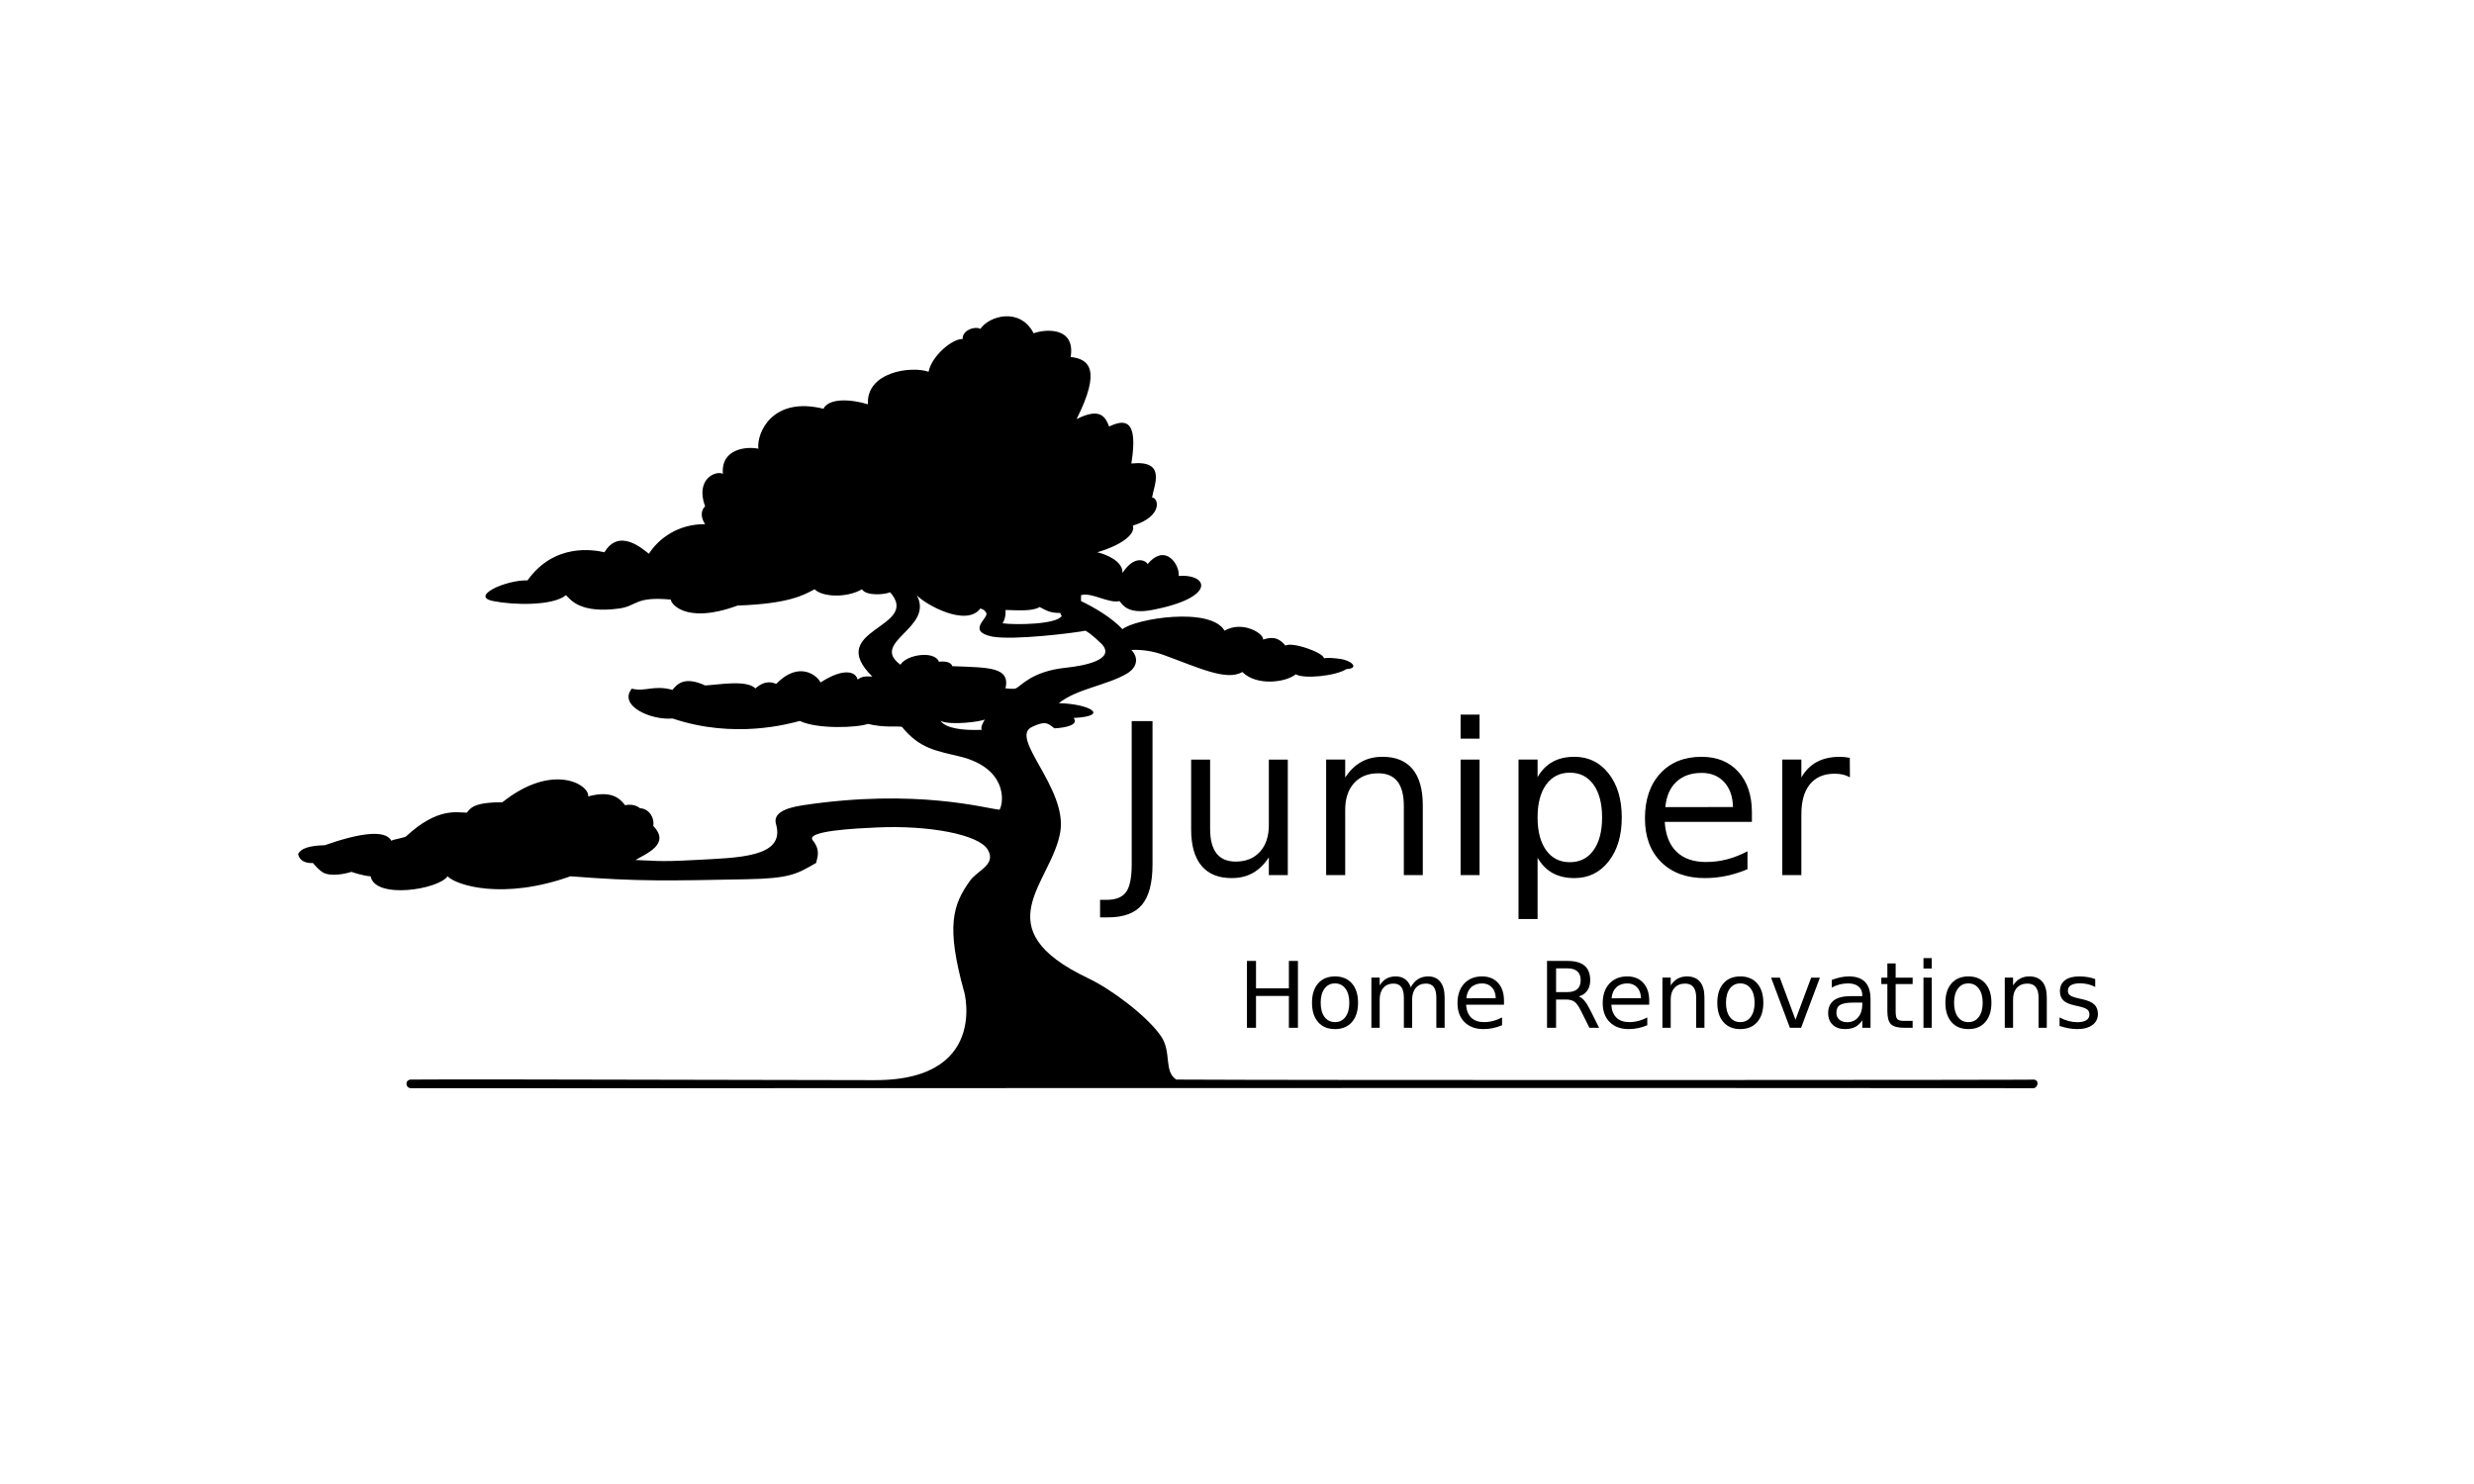 <svg height="4799" viewBox="0 0 7999 4799" width="8000" xmlns="http://www.w3.org/2000/svg" xmlns:xlink="http://www.w3.org/1999/xlink"><symbol id="a" overflow="visible"><path d="m66.969-498.047h67.312v463.359c0 60.039-11.387 103.625-34.156 130.75-22.773 27.133-59.367 40.703-109.781 40.703h-25.656v-56.703h20.984c29.77 0 50.758-8.344 62.969-25.031 12.219-16.68 18.328-46.586 18.328-89.719zm0 0"/></symbol><symbol id="b" overflow="visible"><path d="m57.969-147.453v-226.172h61.312v223.844c0 35.367 6.883 61.887 20.656 79.562 13.781 17.68 34.441 26.516 61.984 26.516 33.094 0 59.242-10.562 78.453-31.688 19.219-21.125 28.828-49.926 28.828-86.406v-211.828h61.312v373.625h-61.312v-57.375c-14.875 22.688-32.148 39.539-51.812 50.547-19.656 11-42.48 16.5-68.469 16.5-42.875 0-75.422-13.344-97.641-40.031-22.211-26.688-33.312-65.719-33.312-117.094zm154.281-235.172"/></symbol><symbol id="c" overflow="visible"><path d="m374.516-225.5v225.5h-61.312v-223.5c0-35.363-6.887-61.828-20.656-79.391-13.773-17.57-34.43-26.359-61.969-26.359-33.105 0-59.211 10.562-78.312 31.688-19.105 21.125-28.656 49.93-28.656 86.406v211.156h-61.641v-373.625h61.641v58.047c14.664-22.457 31.938-39.242 51.812-50.359 19.883-11.125 42.82-16.688 68.812-16.688 42.875 0 75.305 13.293 97.297 39.875 21.988 26.574 32.984 65.656 32.984 117.25zm0 0"/></symbol><symbol id="d" overflow="visible"><path d="m64.312-373.625h61.297v373.625h-61.297zm0-145.438h61.297v77.719h-61.297zm0 0"/></symbol><symbol id="e" overflow="visible"><path d="m123.609-56.047v198.156h-61.641v-515.734h61.641v56.719c12.883-22.238 29.156-38.75 48.812-49.531 19.664-10.789 43.16-16.188 70.484-16.188 45.312 0 82.129 18.016 110.453 54.047 28.32 36.023 42.484 83.391 42.484 142.109 0 58.711-14.164 106.078-42.484 142.109-28.324 36.023-65.141 54.031-110.453 54.031-27.324 0-50.82-5.391-70.484-16.172-19.656-10.789-35.93-27.305-48.812-49.547zm208.594-130.422c0-45.145-9.277-80.562-27.828-106.25-18.543-25.688-44.031-38.531-76.469-38.531-32.43 0-57.918 12.844-76.469 38.531-18.555 25.688-27.828 61.105-27.828 106.25 0 45.148 9.273 80.562 27.828 106.25 18.551 25.68 44.039 38.516 76.469 38.516 32.438 0 57.926-12.836 76.469-38.516 18.551-25.688 27.828-61.102 27.828-106.25zm0 0"/></symbol><symbol id="f" overflow="visible"><path d="m383.516-202.156v30.031h-281.891c2.664 42.25 15.379 74.445 38.141 96.578 22.77 22.125 54.484 33.188 95.141 33.188 23.539 0 46.363-2.891 68.469-8.672 22.102-5.789 44.039-14.469 65.812-26.031v58.047c-21.992 9.344-44.539 16.461-67.641 21.344-23.105 4.895-46.543 7.344-70.312 7.344-59.531 0-106.68-17.344-141.438-52.031-34.762-34.695-52.141-81.625-52.141-140.781 0-61.156 16.488-109.691 49.469-145.609 32.988-35.914 77.473-53.875 133.453-53.875 50.195 0 89.898 16.184 119.109 48.547 29.219 32.355 43.828 76.328 43.828 131.922zm-61.312-18.016c-.449-33.582-9.836-60.379-28.156-80.391-18.324-20.008-42.59-30.016-72.797-30.016-34.211 0-61.59 9.672-82.141 29.016-20.543 19.344-32.371 46.59-35.484 81.734zm0 0"/></symbol><symbol id="g" overflow="visible"><path d="m280.547-316.234c-6.887-4.008-14.383-6.957-22.484-8.844-8.105-1.895-17.047-2.844-26.828-2.844-34.648 0-61.246 11.289-79.797 33.859-18.555 22.574-27.828 54.992-27.828 97.25v196.812h-61.641v-373.625h61.641v58.047c12.883-22.676 29.656-39.52 50.312-50.531 20.664-11.008 45.77-16.516 75.312-16.516 4.219 0 8.879.281 13.984.844 5.113.555 10.781 1.383 17 2.484zm0 0"/></symbol><symbol id="h" overflow="visible"><path d="m29.109-216.281h29.266v88.656h106.312v-88.656h29.266v216.281h-29.266v-103h-106.312v103h-29.266zm0 0"/></symbol><symbol id="i" overflow="visible"><path d="m90.812-143.562c-14.293 0-25.59 5.578-33.891 16.734-8.305 11.156-12.453 26.445-12.453 45.859 0 19.406 4.125 34.688 12.375 45.844 8.258 11.156 19.582 16.734 33.969 16.734 14.195 0 25.445-5.598 33.75-16.797 8.301-11.207 12.453-26.469 12.453-45.781 0-19.219-4.152-34.453-12.453-45.703-8.305-11.258-19.555-16.891-33.75-16.891zm0-22.594c23.176 0 41.379 7.539 54.609 22.609 13.227 15.062 19.844 35.922 19.844 62.578 0 26.555-6.617 47.387-19.844 62.5-13.23 15.117-31.434 22.672-54.609 22.672-23.273 0-41.496-7.555-54.672-22.672-13.18-15.113-19.766-35.945-19.766-62.5 0-26.656 6.586-47.516 19.766-62.578 13.176-15.07 31.398-22.609 54.672-22.609zm0 0"/></symbol><symbol id="j" overflow="visible"><path d="m154.266-131.094c6.656-11.977 14.617-20.816 23.891-26.516 9.27-5.695 20.18-8.547 32.734-8.547 16.895 0 29.93 5.918 39.109 17.75 9.176 11.836 13.766 28.664 13.766 50.484v97.922h-26.797v-97.062c0-15.539-2.758-27.078-8.266-34.609-5.5-7.531-13.902-11.297-25.203-11.297-13.805 0-24.715 4.59-32.734 13.766-8.012 9.168-12.016 21.668-12.016 37.5v91.703h-26.797v-97.062c0-15.633-2.758-27.191-8.266-34.672-5.5-7.488-13.996-11.234-25.484-11.234-13.617 0-24.434 4.609-32.453 13.828-8.012 9.219-12.016 21.699-12.016 37.438v91.703h-26.797v-162.25h26.797v25.219c6.082-9.945 13.375-17.285 21.875-22.016 8.5-4.738 18.586-7.109 30.266-7.109 11.781 0 21.801 2.996 30.062 8.984 8.258 5.992 14.367 14.684 18.328 26.078zm0 0"/></symbol><symbol id="k" overflow="visible"><path d="m166.719-87.781v13.031h-122.547c1.164 18.355 6.695 32.34 16.594 41.953 9.895 9.605 23.676 14.406 41.344 14.406 10.238 0 20.16-1.254 29.766-3.766 9.613-2.52 19.148-6.289 28.609-11.312v25.219c-9.562 4.055-19.367 7.141-29.406 9.266-10.043 2.125-20.23 3.188-30.562 3.188-25.875 0-46.371-7.531-61.484-22.594-15.105-15.07-22.656-35.453-22.656-61.141 0-26.551 7.164-47.625 21.5-63.219 14.344-15.602 33.68-23.406 58.016-23.406 21.82 0 39.082 7.027 51.781 21.078 12.695 14.055 19.047 33.152 19.047 57.297zm-26.656-7.828c-.188-14.582-4.266-26.219-12.234-34.906-7.969-8.695-18.523-13.047-31.656-13.047-14.867 0-26.766 4.203-35.703 12.609-8.93 8.406-14.07 20.234-15.422 35.484zm0 0"/></symbol><symbol id="l" overflow="visible"/><symbol id="m" overflow="visible"><path d="m131.656-101.406c6.281 2.125 12.391 6.668 18.328 13.625 5.938 6.949 11.898 16.508 17.891 28.672l29.688 59.109h-31.422l-27.672-55.484c-7.148-14.477-14.074-24.082-20.781-28.812-6.711-4.738-15.859-7.109-27.453-7.109h-31.859v91.406h-29.266v-216.281h66.047c24.727 0 43.176 5.168 55.344 15.5 12.164 10.336 18.25 25.934 18.25 46.797 0 13.617-3.168 24.918-9.5 33.906-6.324 8.98-15.523 15.203-27.594 18.672zm-73.281-90.828v76.781h36.781c14.102 0 24.75-3.258 31.938-9.781 7.195-6.52 10.797-16.102 10.797-28.75 0-12.656-3.602-22.191-10.797-28.609-7.188-6.426-17.836-9.641-31.938-9.641zm0 0"/></symbol><symbol id="n" overflow="visible"><path d="m162.812-97.922v97.922h-26.656v-97.062c0-15.352-2.996-26.844-8.984-34.469-5.992-7.625-14.969-11.438-26.938-11.438-14.387 0-25.734 4.59-34.047 13.766-8.305 9.168-12.453 21.668-12.453 37.5v91.703h-26.797v-162.25h26.797v25.219c6.375-9.758 13.879-17.051 22.516-21.875 8.645-4.832 18.617-7.25 29.922-7.25 18.633 0 32.734 5.773 42.297 17.312 9.562 11.543 14.344 28.516 14.344 50.922zm0 0"/></symbol><symbol id="o" overflow="visible"><path d="m8.828-162.25h28.25l50.703 136.172 50.688-136.172h28.25l-60.844 162.25h-36.203zm0 0"/></symbol><symbol id="p" overflow="visible"><path d="m101.688-81.562c-21.543 0-36.465 2.465-44.766 7.391-8.305 4.93-12.453 13.328-12.453 25.203 0 9.469 3.113 16.98 9.344 22.531 6.227 5.555 14.703 8.328 25.422 8.328 14.77 0 26.617-5.238 35.547-15.719 8.938-10.477 13.406-24.406 13.406-41.781v-5.953zm53.156-11v92.562h-26.656v-24.625c-6.086 9.855-13.668 17.125-22.75 21.812-9.074 4.676-20.18 7.016-33.312 7.016-16.605 0-29.809-4.656-39.609-13.969-9.805-9.32-14.703-21.805-14.703-37.453 0-18.258 6.109-32.023 18.328-41.297 12.219-9.27 30.441-13.906 54.672-13.906h37.375v-2.594c0-12.27-4.031-21.758-12.094-28.469-8.062-6.719-19.387-10.078-33.969-10.078-9.273 0-18.305 1.117-27.094 3.344-8.781 2.219-17.23 5.547-25.344 9.984v-24.625c9.758-3.758 19.223-6.582 28.391-8.469 9.176-1.883 18.109-2.828 26.797-2.828 23.469 0 40.992 6.086 52.578 18.25 11.594 12.168 17.391 30.617 17.391 55.344zm0 0"/></symbol><symbol id="q" overflow="visible"><path d="m54.312-208.312v46.062h54.906v20.719h-54.906v88.078c0 13.23 1.812 21.73 5.438 25.5 3.625 3.762 10.988 5.641 22.094 5.641h27.375v22.312h-27.375c-20.574 0-34.773-3.836-42.594-11.516-7.824-7.676-11.734-21.656-11.734-41.938v-88.078h-19.547v-20.719h19.547v-46.062zm0 0"/></symbol><symbol id="r" overflow="visible"><path d="m27.953-162.25h26.656v162.25h-26.656zm0-63.156h26.656v33.75h-26.656zm0 0"/></symbol><symbol id="s" overflow="visible"><path d="m131.375-157.469v25.219c-7.531-3.863-15.355-6.758-23.469-8.688-8.117-1.938-16.516-2.906-25.203-2.906-13.23 0-23.152 2.031-29.766 6.094-6.617 4.055-9.922 10.133-9.922 18.234 0 6.188 2.363 11.047 7.094 14.578 4.738 3.523 14.254 6.871 28.547 10.047l9.125 2.031c18.926 4.062 32.367 9.789 40.328 17.172 7.969 7.387 11.953 17.695 11.953 30.922 0 15.074-5.965 27.008-17.891 35.797-11.93 8.781-28.32 13.172-49.172 13.172-8.688 0-17.742-.852-27.156-2.547-9.418-1.688-19.34-4.219-29.766-7.594v-27.531c9.852 5.125 19.555 8.969 29.109 11.531 9.562 2.555 19.023 3.828 28.391 3.828 12.551 0 22.207-2.145 28.969-6.438 6.758-4.301 10.141-10.363 10.141-18.188 0-7.238-2.438-12.789-7.312-16.656-4.875-3.863-15.57-7.582-32.078-11.156l-9.281-2.172c-16.512-3.477-28.438-8.812-35.781-16-7.336-7.195-11-17.07-11-29.625 0-15.258 5.406-27.039 16.219-35.344 10.82-8.312 26.176-12.469 46.062-12.469 9.852 0 19.125.727 27.812 2.172 8.688 1.449 16.703 3.621 24.047 6.516zm0 0"/></symbol><g><use x="3592.023" xlink:href="#a" y="2830.491"/><use x="3793.276" xlink:href="#b" y="2830.491"/><use x="4225.769" xlink:href="#c" y="2830.491"/><use x="4658.263" xlink:href="#d" y="2830.491"/><use x="4847.854" xlink:href="#e" y="2830.491"/><use x="5281.013" xlink:href="#f" y="2830.491"/><use x="5700.845" xlink:href="#g" y="2830.491"/></g><g><use x="4002.586" xlink:href="#h" y="3324.391"/><use x="4225.649" xlink:href="#i" y="3324.391"/><use x="4407.14" xlink:href="#j" y="3324.391"/><use x="4696.108" xlink:href="#k" y="3324.391"/><use x="4878.614" xlink:href="#l" y="3324.391"/><use x="4972.908" xlink:href="#m" y="3324.391"/><use x="5165.698" xlink:href="#k" y="3324.391"/><use x="5348.204" xlink:href="#n" y="3324.391"/><use x="5536.214" xlink:href="#i" y="3324.391"/><use x="5717.706" xlink:href="#o" y="3324.391"/><use x="5893.259" xlink:href="#p" y="3324.391"/><use x="6075.04" xlink:href="#q" y="3324.391"/><use x="6191.351" xlink:href="#r" y="3324.391"/><use x="6273.769" xlink:href="#i" y="3324.391"/><use x="6455.261" xlink:href="#n" y="3324.391"/><use x="6643.27" xlink:href="#s" y="3324.391"/></g><path d="m3461.625 1154.641c60.18 6.715 99.312 41.141 19.137 200.992 76.352-38.457 92.742-7.801 105.293 23.926 45.664-21.453 96.309-31.191 71.785 119.637 113.699-11.828 74.086 67.945 66.996 110.066 20.566-.273 37.031 60.617-62.227 90.922 8.707 22.711-24.391 59.129-114.852 86.141 29.516 6.77 83.684 29.562 81.363 66.996 37.426-57.812 74.367-42.141 81.344-28.711 59.645-71.02 105.035 6.277 100.504 38.277 95.734-7.176 124.281 69.895-86.133 110.07-81.254 15.52-96.402-19.457-105.293-28.699-34.805 8.555-90.328-29.633-124.43-19.16v19.16c46.48 22.184 100.297 54.672 134.008 90.91 42.141-34.418 284.949-73.48 330.059 4.734 59.699-34.195 128.59 10.805 124.578 28.773 23.449-6.848 46.207-11.938 72.289 19.496 21.738-13.203 123.074 22.48 124.449 40.84 15.852-2.227 33.914-.223 50.141 1.859 40.691 5.234 65.898 31.281 22.293 33.414-33.602 22.113-137.5 32.656-163.449 16.727-32.023 26.438-126.492 38.875-172.715-7.426-51.199 30.281-141.844-14.238-256.309-55.711-32.867-11.828-67.719-17.164-102.617-15.707 27.23 28.777 15.332 59-14.367 76.562-64.715 38.297-162.34 49.027-220.145 95.719 98.461 1.781 168.52 41.512 47.855 47.84 17.227 22.094-24.391 31.656-62.207 33.512-21.328-16.949-28.883-25.23-71.785-4.789-76.891 33.953 114.555 198.438 90.926 339.773-27.773 166.098-251.312 311.18 90.922 473.754 74.98 35.625 190.035 122.23 234.512 186.633 35.438 51.348 8.41 114.656 49.621 140.684 400.305 2.523 2878.582 1.559 2771.027 0 21.68.316 15.371 27.883 0 27.863-1115.406-1.707-5134.68.801-5246.734 0-17.277-.797-19.676-27.902 1.855-27.863 80.164-.707 348.57-.891 1498.805 1.855 391.301.945 278.34-324.309 288.922-286.102-58.773-212.27-36.961-280.625 19.137-358.914 24.578-34.289 85.859-51.461 57.418-100.492-28.438-49.027-189.996-79.566-358.926-71.77-63.242 2.914-237.52 10.602-205.793 43.07 24.969 32.285 12.773 55.062 9.578 71.77-62.688 35.555-82.16 49.941-224.934 52.652-253.094 4.789-346.543 7.852-569.504-9.582-217.652 77.805-369.578 29.074-397.219 0-29.922 43.109-234.77 75.078-248.859 0-24.133-1-62.215-14.348-62.215-14.348s-51.629 17.488-86.137 4.789c-16.246-5.996-38.285-33.512-38.285-33.512s-40.441 4.941-47.855-28.719c8.566-18.414 36.605-27.438 86.133-28.699 111.309-39.172 196.242-51.648 215.359-14.352 6.977-5.07 40.188-8.895 47.859-14.371 101.828-94.531 164.309-76.559 196.215-76.559 11.16-12.773 19.082-33.992 114.855-33.512 162.852-130.137 282.18-56.898 277.578-19.141 82.793-22.109 105.531 12.516 119.641 28.723 14.055-3.75 35.086-1.672 47.855 9.578 26.102.91 47.355 26.453 43.07 57.422 57.527 59.164-25.246 90.277-57.418 110.07 60.441 1.613 67.609 6.699 191.426 0 139.617-7.574 292.82-7.688 263.211-114.863-10.598-32.543 20.773-52.371 86.152-62.207 368.578-55.512 594.199 11.137 636.508 14.348 15.109-27.789 22.422-135.559-129.223-172.262-76.832-18.602-129.199-25.117-186.637-95.719-13.848-3.211-57.953 3.414-110.082-9.562-32.633 12.141-162.41 18.102-220.145-9.578-34.637 9.039-210.898 59.629-411.441-7.891-69.797 6.293-176.184-41.012-131.875-96.555 43.477 11.176 70.34-12.699 131.746 3.953 13.145-16.41 36.645-46.172 105.293-14.352 41.469-1.594 132.746-19.512 162.707 9.562 33.324-28.926 57.047-18.641 66.996-14.352 75.609-77.676 134.531-25.379 143.57-4.789 79.285-51.312 115.133-32.266 119.66-9.578 13.219-8.559 21.145-11.398 47.855-9.562-157.121-154.309 159.945-156.836 57.418-272.773-16.949 8.227-77.836 12.754-90.922-9.578-47.578 28.293-128.016 25.934-153.148 0-34.195 18.137-81.812 46.895-248.863 52.648-177.02 64.977-220.48-14.422-215.355-19.141-117.152-11.379-109.543 20.832-167.496 28.703-126.457 17.191-157.016-28.238-172.293-43.07-43.184 35.402-170.992 32.098-234.504 19.16-78.336-14.688 39.773-69.082 110.082-67.004 86.445-121.066 212.59-99.32 248.863-90.93 46.891-78.852 122.184-12.066 143.57 4.785 33.023-51.039 96.234-96.469 181.867-95.707-15.965-23.293-12.938-46.113 0-57.426-32.949-90.031 36.531-117.195 57.418-105.281-6.406-83.004 78.93-89.039 114.867-81.352-6.125-50.949 44.723-170.293 210.566-129.211 14.332-30.594 75.5-34.973 143.57-14.359-5.68-105.848 141.305-124.633 196.215-105.281 10.008-51.707 78.152-108.246 110.102-105.816-1.707-28.574 39.875-42.777 57.398-32.953 29.535-43.281 129.035-70.031 172.289 14.355 33.391-13.145 136.156-23.734 119.656 76.562zm-177.078 1071.945c17.133-7.812 51.141-55.562 162.707-67 55.191-5.641 161.836-25.172 114.855-76.559-32.691-31.395-44.352-38.281-52.629-43.07-32.949 6.906-231.914 31.801-301.508 19.141-85.004-17.77-10.453-60.395-19.141-76.562-6.684-9.598-6.441-9.895-19.156-14.371-45.797 61.543-179.992-13.977-205.777-43.07 57.977 106.172-153.648 151.25-52.645 224.934 19.695-33.195 110.582-46.488 124.43-9.582 27.512-3.32 41.043 5.125 43.066 14.352 119.051 4.625 187.605 2.078 172.289 71.789 8.242.52 26.324 2.973 33.508 0zm76.574-263.191c-22.609 14.852-74.457 10.172-110.082 9.562.781 17.914-1.613 29.332-9.559 43.07 41.359 5.863 175.258 3.953 191.426-23.934-3.863-4.879-1.707-1.297-4.789-9.559-34.25.445-45.629-8.539-66.996-19.141zm-177.078 363.684c-9.242 6.164-108.336 20.477-143.57 4.789 19.547 24.602 72.438 31.207 133.992 28.723-5.273-7.668 3.176-21.797 9.578-33.512zm0 0" fill-rule="evenodd"/></svg>
